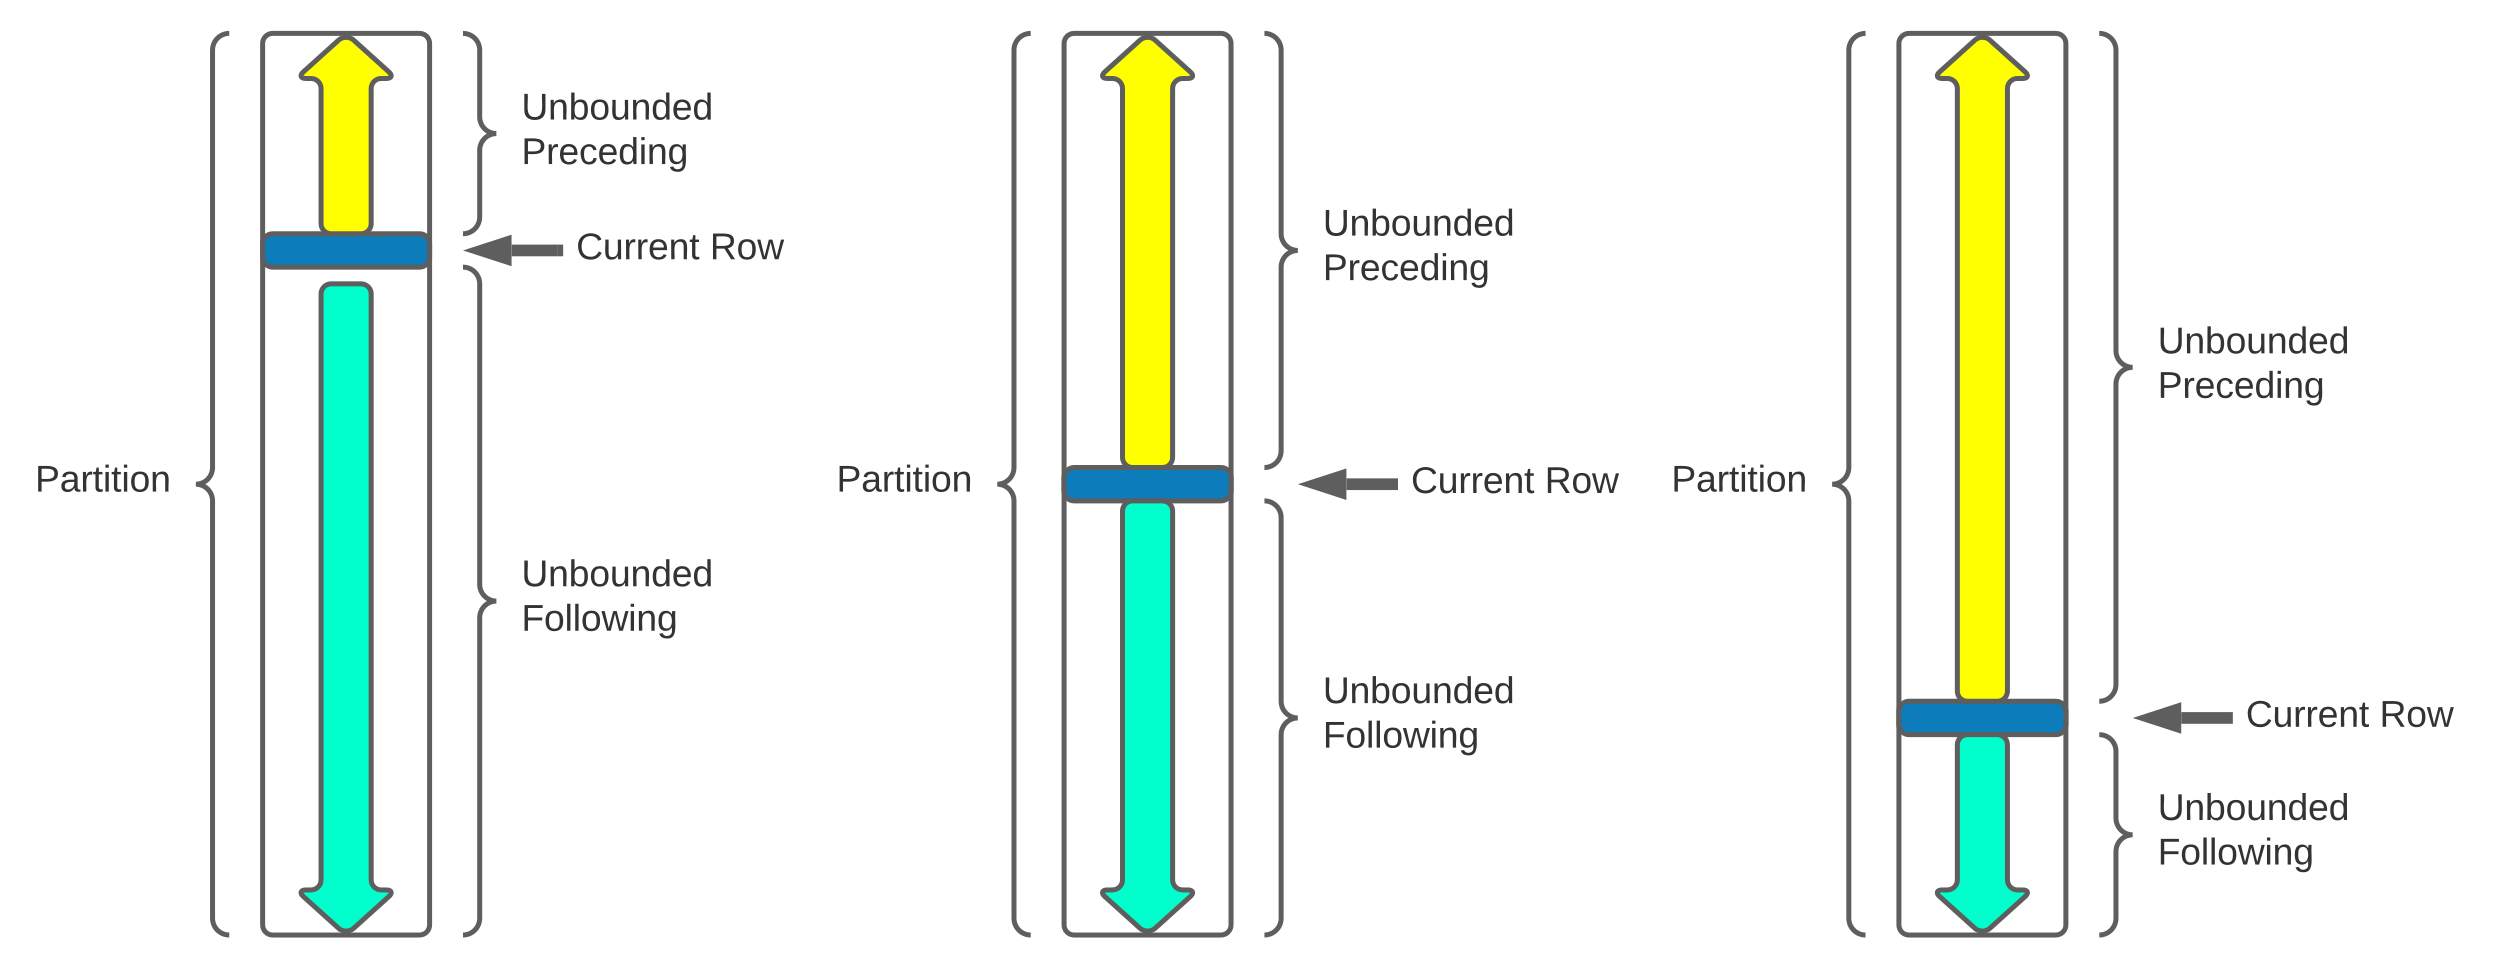 <svg xmlns="http://www.w3.org/2000/svg" xmlns:xlink="http://www.w3.org/1999/xlink" xmlns:lucid="lucid" width="1497.3" height="580"><g transform="translate(-22.704 -60)" lucid:page-tab-id="0_0"><path d="M0 0h1760v1360H0z" fill="#fff"/><path d="M660 86c0-3.3 2.7-6 6-6h88c3.3 0 6 2.7 6 6v528c0 3.3-2.7 6-6 6h-88c-3.3 0-6-2.7-6-6z" stroke="#5e5e5e" stroke-width="3" fill="#fff"/><path d="M660 346c0-3.3 2.7-6 6-6h88c3.3 0 6 2.7 6 6v8c0 3.3-2.7 6-6 6h-88c-3.3 0-6-2.7-6-6z" stroke="#5e5e5e" stroke-width="3" fill="#0c7cba"/><path d="M701 340c-3.3 0-6-2.7-6-6V113c0-3.3-2.7-6-6-6h-3c-3.3 0-4-1.8-1.54-4l21.08-19c2.46-2.2 6.46-2.2 8.92 0l21.08 19c2.46 2.2 1.77 4-1.54 4h-3c-3.3 0-6 2.7-6 6v221c0 3.3-2.7 6-6 6z" stroke="#5e5e5e" stroke-width="3" fill="#ff0"/><path d="M719 360c3.3 0 6 2.7 6 6v221c0 3.3 2.7 6 6 6h3c3.3 0 4 1.8 1.54 4l-21.08 19c-2.46 2.2-6.46 2.2-8.92 0l-21.08-19c-2.46-2.2-1.77-4 1.54-4h3c3.3 0 6-2.7 6-6V366c0-3.3 2.7-6 6-6z" stroke="#5e5e5e" stroke-width="3" fill="#0fc"/><path d="M780 86c0-3.3 2.7-6 6-6h68c3.3 0 6 2.7 6 6v248c0 3.3-2.7 6-6 6h-68c-3.3 0-6-2.7-6-6z" fill="none"/><path d="M780 340c5.52 0 10-4.48 10-10V220c0-5.52 4.48-10 10-10-5.52 0-10-4.48-10-10V90c0-5.52-4.48-10-10-10" stroke="#5e5e5e" stroke-width="3" fill="none"/><use xlink:href="#a" transform="matrix(1,0,0,1,815,85) translate(0 116.111)"/><use xlink:href="#b" transform="matrix(1,0,0,1,815,85) translate(0 142.778)"/><path d="M780 366c0-3.3 2.7-6 6-6h68c3.3 0 6 2.7 6 6v248c0 3.3-2.7 6-6 6h-68c-3.3 0-6-2.7-6-6z" fill="none"/><path d="M780 620c5.52 0 10-4.48 10-10V500c0-5.52 4.48-10 10-10-5.52 0-10-4.48-10-10V370c0-5.52-4.48-10-10-10" stroke="#5e5e5e" stroke-width="3" fill="none"/><use xlink:href="#a" transform="matrix(1,0,0,1,815,365) translate(0 116.111)"/><use xlink:href="#c" transform="matrix(1,0,0,1,815,365) translate(0 142.778)"/><path d="M856.5 350h-27.4" stroke="#5e5e5e" stroke-width="7" fill="none"/><path d="M860 353.5h-3.6v-7h3.6z" fill="#5e5e5e"/><path d="M811.33 350l14.26-4.64v9.28z" stroke="#5e5e5e" stroke-width="7" fill="#5e5e5e"/><path d="M860 326c0-3.3 2.7-6 6-6h128c3.3 0 6 2.7 6 6v48c0 3.3-2.7 6-6 6H866c-3.3 0-6-2.7-6-6z" stroke="#000" stroke-opacity="0" stroke-width="3" fill="#fff" fill-opacity="0"/><use xlink:href="#d" transform="matrix(1,0,0,1,865,325) translate(2.809 30.278)"/><use xlink:href="#e" transform="matrix(1,0,0,1,865,325) translate(82.87 30.278)"/><path d="M560 86c0-3.3 2.7-6 6-6h68c3.3 0 6 2.7 6 6v528c0 3.3-2.7 6-6 6h-68c-3.3 0-6-2.7-6-6z" fill="none"/><path d="M640 620c-5.52 0-10-4.48-10-10V360c0-5.52-4.48-10-10-10 5.52 0 10-4.48 10-10V90c0-5.52 4.48-10 10-10" stroke="#5e5e5e" stroke-width="3" fill="none"/><use xlink:href="#f" transform="matrix(1,0,0,1,565,85) translate(-41.296 269.444)"/><path d="M180 86c0-3.3 2.7-6 6-6h88c3.3 0 6 2.7 6 6v528c0 3.3-2.7 6-6 6h-88c-3.3 0-6-2.7-6-6z" stroke="#5e5e5e" stroke-width="3" fill="#fff"/><path d="M180 206c0-3.3 2.7-6 6-6h88c3.3 0 6 2.7 6 6v8c0 3.3-2.7 6-6 6h-88c-3.3 0-6-2.7-6-6z" stroke="#5e5e5e" stroke-width="3" fill="#0c7cba"/><path d="M221 200c-3.3 0-6-2.7-6-6v-81c0-3.3-2.7-6-6-6h-3c-3.3 0-4-1.8-1.54-4l21.08-19c2.46-2.2 6.46-2.2 8.92 0l21.08 19c2.46 2.2 1.77 4-1.54 4h-3c-3.3 0-6 2.7-6 6v81c0 3.3-2.7 6-6 6z" stroke="#5e5e5e" stroke-width="3" fill="#ff0"/><path d="M239 230c3.3 0 6 2.7 6 6v351c0 3.3 2.7 6 6 6h3c3.3 0 4 1.8 1.54 4l-21.08 19c-2.46 2.2-6.46 2.2-8.92 0l-21.08-19c-2.46-2.2-1.77-4 1.54-4h3c3.3 0 6-2.7 6-6V236c0-3.3 2.7-6 6-6z" stroke="#5e5e5e" stroke-width="3" fill="#0fc"/><path d="M300 86c0-3.3 2.7-6 6-6h68c3.3 0 6 2.7 6 6v108c0 3.3-2.7 6-6 6h-68c-3.3 0-6-2.7-6-6z" fill="none"/><path d="M300 200c5.52 0 10-4.48 10-10v-40c0-5.52 4.48-10 10-10-5.52 0-10-4.48-10-10V90c0-5.52-4.48-10-10-10" stroke="#5e5e5e" stroke-width="3" fill="none"/><use xlink:href="#a" transform="matrix(1,0,0,1,335,85) translate(0 46.611)"/><use xlink:href="#b" transform="matrix(1,0,0,1,335,85) translate(0 73.278)"/><path d="M300 226c0-3.3 2.7-6 6-6h68c3.3 0 6 2.7 6 6v388c0 3.3-2.7 6-6 6h-68c-3.3 0-6-2.7-6-6z" fill="none"/><path d="M300 620c5.52 0 10-4.48 10-10V430c0-5.52 4.48-10 10-10-5.52 0-10-4.48-10-10V230c0-5.52-4.48-10-10-10" stroke="#5e5e5e" stroke-width="3" fill="none"/><use xlink:href="#a" transform="matrix(1,0,0,1,335,225) translate(0 186.111)"/><use xlink:href="#c" transform="matrix(1,0,0,1,335,225) translate(0 212.778)"/><path d="M356.5 210h-27.4" stroke="#5e5e5e" stroke-width="7" fill="none"/><path d="M360 213.5h-3.6v-7h3.6z" fill="#5e5e5e"/><path d="M311.33 210l14.26-4.64v9.28z" stroke="#5e5e5e" stroke-width="7" fill="#5e5e5e"/><path d="M360 186c0-3.3 2.7-6 6-6h128c3.3 0 6 2.7 6 6v48c0 3.3-2.7 6-6 6H366c-3.3 0-6-2.7-6-6z" stroke="#000" stroke-opacity="0" stroke-width="3" fill="#fff" fill-opacity="0"/><use xlink:href="#d" transform="matrix(1,0,0,1,365,185) translate(2.809 30.278)"/><use xlink:href="#e" transform="matrix(1,0,0,1,365,185) translate(82.87 30.278)"/><path d="M80 86c0-3.3 2.7-6 6-6h68c3.3 0 6 2.7 6 6v528c0 3.3-2.7 6-6 6H86c-3.3 0-6-2.7-6-6z" fill="none"/><path d="M160 620c-5.52 0-10-4.48-10-10V360c0-5.52-4.48-10-10-10 5.52 0 10-4.48 10-10V90c0-5.52 4.48-10 10-10" stroke="#5e5e5e" stroke-width="3" fill="none"/><use xlink:href="#f" transform="matrix(1,0,0,1,85,85) translate(-41.296 269.444)"/><path d="M1160 86c0-3.3 2.7-6 6-6h88c3.3 0 6 2.7 6 6v528c0 3.3-2.7 6-6 6h-88c-3.3 0-6-2.7-6-6z" stroke="#5e5e5e" stroke-width="3" fill="#fff"/><path d="M1160 486c0-3.3 2.7-6 6-6h88c3.3 0 6 2.7 6 6v8c0 3.3-2.7 6-6 6h-88c-3.3 0-6-2.7-6-6z" stroke="#5e5e5e" stroke-width="3" fill="#0c7cba"/><path d="M1201 480c-3.3 0-6-2.7-6-6V113c0-3.3-2.7-6-6-6h-3c-3.3 0-4-1.8-1.54-4l21.08-19c2.46-2.2 6.46-2.2 8.92 0l21.08 19c2.46 2.2 1.77 4-1.54 4h-3c-3.3 0-6 2.7-6 6v361c0 3.3-2.7 6-6 6z" stroke="#5e5e5e" stroke-width="3" fill="#ff0"/><path d="M1219 500c3.3 0 6 2.7 6 6v81c0 3.3 2.7 6 6 6h3c3.3 0 4 1.8 1.54 4l-21.08 19c-2.46 2.2-6.46 2.2-8.92 0l-21.08-19c-2.46-2.2-1.77-4 1.54-4h3c3.3 0 6-2.7 6-6v-81c0-3.3 2.7-6 6-6z" stroke="#5e5e5e" stroke-width="3" fill="#0fc"/><path d="M1280 86c0-3.3 2.7-6 6-6h68c3.3 0 6 2.7 6 6v388c0 3.3-2.7 6-6 6h-68c-3.3 0-6-2.7-6-6z" fill="none"/><path d="M1280 480c5.52 0 10-4.48 10-10V290c0-5.52 4.48-10 10-10-5.52 0-10-4.48-10-10V90c0-5.52-4.48-10-10-10" stroke="#5e5e5e" stroke-width="3" fill="none"/><use xlink:href="#a" transform="matrix(1,0,0,1,1315,85) translate(0 186.611)"/><use xlink:href="#b" transform="matrix(1,0,0,1,1315,85) translate(0 213.278)"/><path d="M1280 506c0-3.3 2.7-6 6-6h68c3.3 0 6 2.7 6 6v108c0 3.3-2.7 6-6 6h-68c-3.3 0-6-2.7-6-6z" fill="none"/><path d="M1280 620c5.52 0 10-4.48 10-10v-40c0-5.52 4.48-10 10-10-5.52 0-10-4.48-10-10v-40c0-5.52-4.48-10-10-10" stroke="#5e5e5e" stroke-width="3" fill="none"/><use xlink:href="#a" transform="matrix(1,0,0,1,1315,505) translate(0 46.111)"/><use xlink:href="#c" transform="matrix(1,0,0,1,1315,505) translate(0 72.778)"/><path d="M1356.5 490h-27.4" stroke="#5e5e5e" stroke-width="7" fill="none"/><path d="M1360 493.5h-3.6v-7h3.6z" fill="#5e5e5e"/><path d="M1311.33 490l14.26-4.64v9.28z" stroke="#5e5e5e" stroke-width="7" fill="#5e5e5e"/><path d="M1360 466c0-3.3 2.7-6 6-6h128c3.3 0 6 2.7 6 6v48c0 3.3-2.7 6-6 6h-128c-3.3 0-6-2.7-6-6z" stroke="#000" stroke-opacity="0" stroke-width="3" fill="#fff" fill-opacity="0"/><g><use xlink:href="#d" transform="matrix(1,0,0,1,1365,465) translate(2.809 30.278)"/><use xlink:href="#e" transform="matrix(1,0,0,1,1365,465) translate(82.87 30.278)"/></g><path d="M1060 86c0-3.3 2.7-6 6-6h68c3.3 0 6 2.7 6 6v528c0 3.3-2.7 6-6 6h-68c-3.3 0-6-2.7-6-6z" fill="none"/><path d="M1140 620c-5.52 0-10-4.48-10-10V360c0-5.52-4.48-10-10-10 5.52 0 10-4.48 10-10V90c0-5.52 4.48-10 10-10" stroke="#5e5e5e" stroke-width="3" fill="none"/><g><use xlink:href="#f" transform="matrix(1,0,0,1,1065,85) translate(-41.296 269.444)"/></g><defs><path fill="#333" d="M232-93c-1 65-40 97-104 97C67 4 28-28 28-90v-158h33c8 89-33 224 67 224 102 0 64-133 71-224h33v155" id="g"/><path fill="#333" d="M117-194c89-4 53 116 60 194h-32v-121c0-31-8-49-39-48C34-167 62-67 57 0H25l-1-190h30c1 10-1 24 2 32 11-22 29-35 61-36" id="h"/><path fill="#333" d="M115-194c53 0 69 39 70 98 0 66-23 100-70 100C84 3 66-7 56-30L54 0H23l1-261h32v101c10-23 28-34 59-34zm-8 174c40 0 45-34 45-75 0-40-5-75-45-74-42 0-51 32-51 76 0 43 10 73 51 73" id="i"/><path fill="#333" d="M100-194c62-1 85 37 85 99 1 63-27 99-86 99S16-35 15-95c0-66 28-99 85-99zM99-20c44 1 53-31 53-75 0-43-8-75-51-75s-53 32-53 75 10 74 51 75" id="j"/><path fill="#333" d="M84 4C-5 8 30-112 23-190h32v120c0 31 7 50 39 49 72-2 45-101 50-169h31l1 190h-30c-1-10 1-25-2-33-11 22-28 36-60 37" id="k"/><path fill="#333" d="M85-194c31 0 48 13 60 33l-1-100h32l1 261h-30c-2-10 0-23-3-31C134-8 116 4 85 4 32 4 16-35 15-94c0-66 23-100 70-100zm9 24c-40 0-46 34-46 75 0 40 6 74 45 74 42 0 51-32 51-76 0-42-9-74-50-73" id="l"/><path fill="#333" d="M100-194c63 0 86 42 84 106H49c0 40 14 67 53 68 26 1 43-12 49-29l28 8c-11 28-37 45-77 45C44 4 14-33 15-96c1-61 26-98 85-98zm52 81c6-60-76-77-97-28-3 7-6 17-6 28h103" id="m"/><g id="a"><use transform="matrix(0.062,0,0,0.062,0,0)" xlink:href="#g"/><use transform="matrix(0.062,0,0,0.062,15.988,0)" xlink:href="#h"/><use transform="matrix(0.062,0,0,0.062,28.333,0)" xlink:href="#i"/><use transform="matrix(0.062,0,0,0.062,40.679,0)" xlink:href="#j"/><use transform="matrix(0.062,0,0,0.062,53.025,0)" xlink:href="#k"/><use transform="matrix(0.062,0,0,0.062,65.37,0)" xlink:href="#h"/><use transform="matrix(0.062,0,0,0.062,77.716,0)" xlink:href="#l"/><use transform="matrix(0.062,0,0,0.062,90.062,0)" xlink:href="#m"/><use transform="matrix(0.062,0,0,0.062,102.407,0)" xlink:href="#l"/></g><path fill="#333" d="M30-248c87 1 191-15 191 75 0 78-77 80-158 76V0H30v-248zm33 125c57 0 124 11 124-50 0-59-68-47-124-48v98" id="n"/><path fill="#333" d="M114-163C36-179 61-72 57 0H25l-1-190h30c1 12-1 29 2 39 6-27 23-49 58-41v29" id="o"/><path fill="#333" d="M96-169c-40 0-48 33-48 73s9 75 48 75c24 0 41-14 43-38l32 2c-6 37-31 61-74 61-59 0-76-41-82-99-10-93 101-131 147-64 4 7 5 14 7 22l-32 3c-4-21-16-35-41-35" id="p"/><path fill="#333" d="M24-231v-30h32v30H24zM24 0v-190h32V0H24" id="q"/><path fill="#333" d="M177-190C167-65 218 103 67 71c-23-6-38-20-44-43l32-5c15 47 100 32 89-28v-30C133-14 115 1 83 1 29 1 15-40 15-95c0-56 16-97 71-98 29-1 48 16 59 35 1-10 0-23 2-32h30zM94-22c36 0 50-32 50-73 0-42-14-75-50-75-39 0-46 34-46 75s6 73 46 73" id="r"/><g id="b"><use transform="matrix(0.062,0,0,0.062,0,0)" xlink:href="#n"/><use transform="matrix(0.062,0,0,0.062,14.815,0)" xlink:href="#o"/><use transform="matrix(0.062,0,0,0.062,22.16,0)" xlink:href="#m"/><use transform="matrix(0.062,0,0,0.062,34.506,0)" xlink:href="#p"/><use transform="matrix(0.062,0,0,0.062,45.617,0)" xlink:href="#m"/><use transform="matrix(0.062,0,0,0.062,57.963,0)" xlink:href="#l"/><use transform="matrix(0.062,0,0,0.062,70.309,0)" xlink:href="#q"/><use transform="matrix(0.062,0,0,0.062,75.185,0)" xlink:href="#h"/><use transform="matrix(0.062,0,0,0.062,87.531,0)" xlink:href="#r"/></g><path fill="#333" d="M63-220v92h138v28H63V0H30v-248h175v28H63" id="s"/><path fill="#333" d="M24 0v-261h32V0H24" id="t"/><path fill="#333" d="M206 0h-36l-40-164L89 0H53L-1-190h32L70-26l43-164h34l41 164 42-164h31" id="u"/><g id="c"><use transform="matrix(0.062,0,0,0.062,0,0)" xlink:href="#s"/><use transform="matrix(0.062,0,0,0.062,13.519,0)" xlink:href="#j"/><use transform="matrix(0.062,0,0,0.062,25.864,0)" xlink:href="#t"/><use transform="matrix(0.062,0,0,0.062,30.741,0)" xlink:href="#t"/><use transform="matrix(0.062,0,0,0.062,35.617,0)" xlink:href="#j"/><use transform="matrix(0.062,0,0,0.062,47.963,0)" xlink:href="#u"/><use transform="matrix(0.062,0,0,0.062,63.951,0)" xlink:href="#q"/><use transform="matrix(0.062,0,0,0.062,68.827,0)" xlink:href="#h"/><use transform="matrix(0.062,0,0,0.062,81.173,0)" xlink:href="#r"/></g><path fill="#333" d="M212-179c-10-28-35-45-73-45-59 0-87 40-87 99 0 60 29 101 89 101 43 0 62-24 78-52l27 14C228-24 195 4 139 4 59 4 22-46 18-125c-6-104 99-153 187-111 19 9 31 26 39 46" id="v"/><path fill="#333" d="M59-47c-2 24 18 29 38 22v24C64 9 27 4 27-40v-127H5v-23h24l9-43h21v43h35v23H59v120" id="w"/><g id="d"><use transform="matrix(0.062,0,0,0.062,0,0)" xlink:href="#v"/><use transform="matrix(0.062,0,0,0.062,15.988,0)" xlink:href="#k"/><use transform="matrix(0.062,0,0,0.062,28.333,0)" xlink:href="#o"/><use transform="matrix(0.062,0,0,0.062,35.679,0)" xlink:href="#o"/><use transform="matrix(0.062,0,0,0.062,43.025,0)" xlink:href="#m"/><use transform="matrix(0.062,0,0,0.062,55.37,0)" xlink:href="#h"/><use transform="matrix(0.062,0,0,0.062,67.716,0)" xlink:href="#w"/></g><path fill="#333" d="M233-177c-1 41-23 64-60 70L243 0h-38l-65-103H63V0H30v-248c88 3 205-21 203 71zM63-129c60-2 137 13 137-47 0-61-80-42-137-45v92" id="x"/><g id="e"><use transform="matrix(0.062,0,0,0.062,0,0)" xlink:href="#x"/><use transform="matrix(0.062,0,0,0.062,15.988,0)" xlink:href="#j"/><use transform="matrix(0.062,0,0,0.062,28.333,0)" xlink:href="#u"/></g><path fill="#333" d="M141-36C126-15 110 5 73 4 37 3 15-17 15-53c-1-64 63-63 125-63 3-35-9-54-41-54-24 1-41 7-42 31l-33-3c5-37 33-52 76-52 45 0 72 20 72 64v82c-1 20 7 32 28 27v20c-31 9-61-2-59-35zM48-53c0 20 12 33 32 33 41-3 63-29 60-74-43 2-92-5-92 41" id="y"/><g id="f"><use transform="matrix(0.062,0,0,0.062,0,0)" xlink:href="#n"/><use transform="matrix(0.062,0,0,0.062,14.815,0)" xlink:href="#y"/><use transform="matrix(0.062,0,0,0.062,27.16,0)" xlink:href="#o"/><use transform="matrix(0.062,0,0,0.062,34.506,0)" xlink:href="#w"/><use transform="matrix(0.062,0,0,0.062,40.679,0)" xlink:href="#q"/><use transform="matrix(0.062,0,0,0.062,45.556,0)" xlink:href="#w"/><use transform="matrix(0.062,0,0,0.062,51.728,0)" xlink:href="#q"/><use transform="matrix(0.062,0,0,0.062,56.605,0)" xlink:href="#j"/><use transform="matrix(0.062,0,0,0.062,68.951,0)" xlink:href="#h"/></g></defs></g></svg>